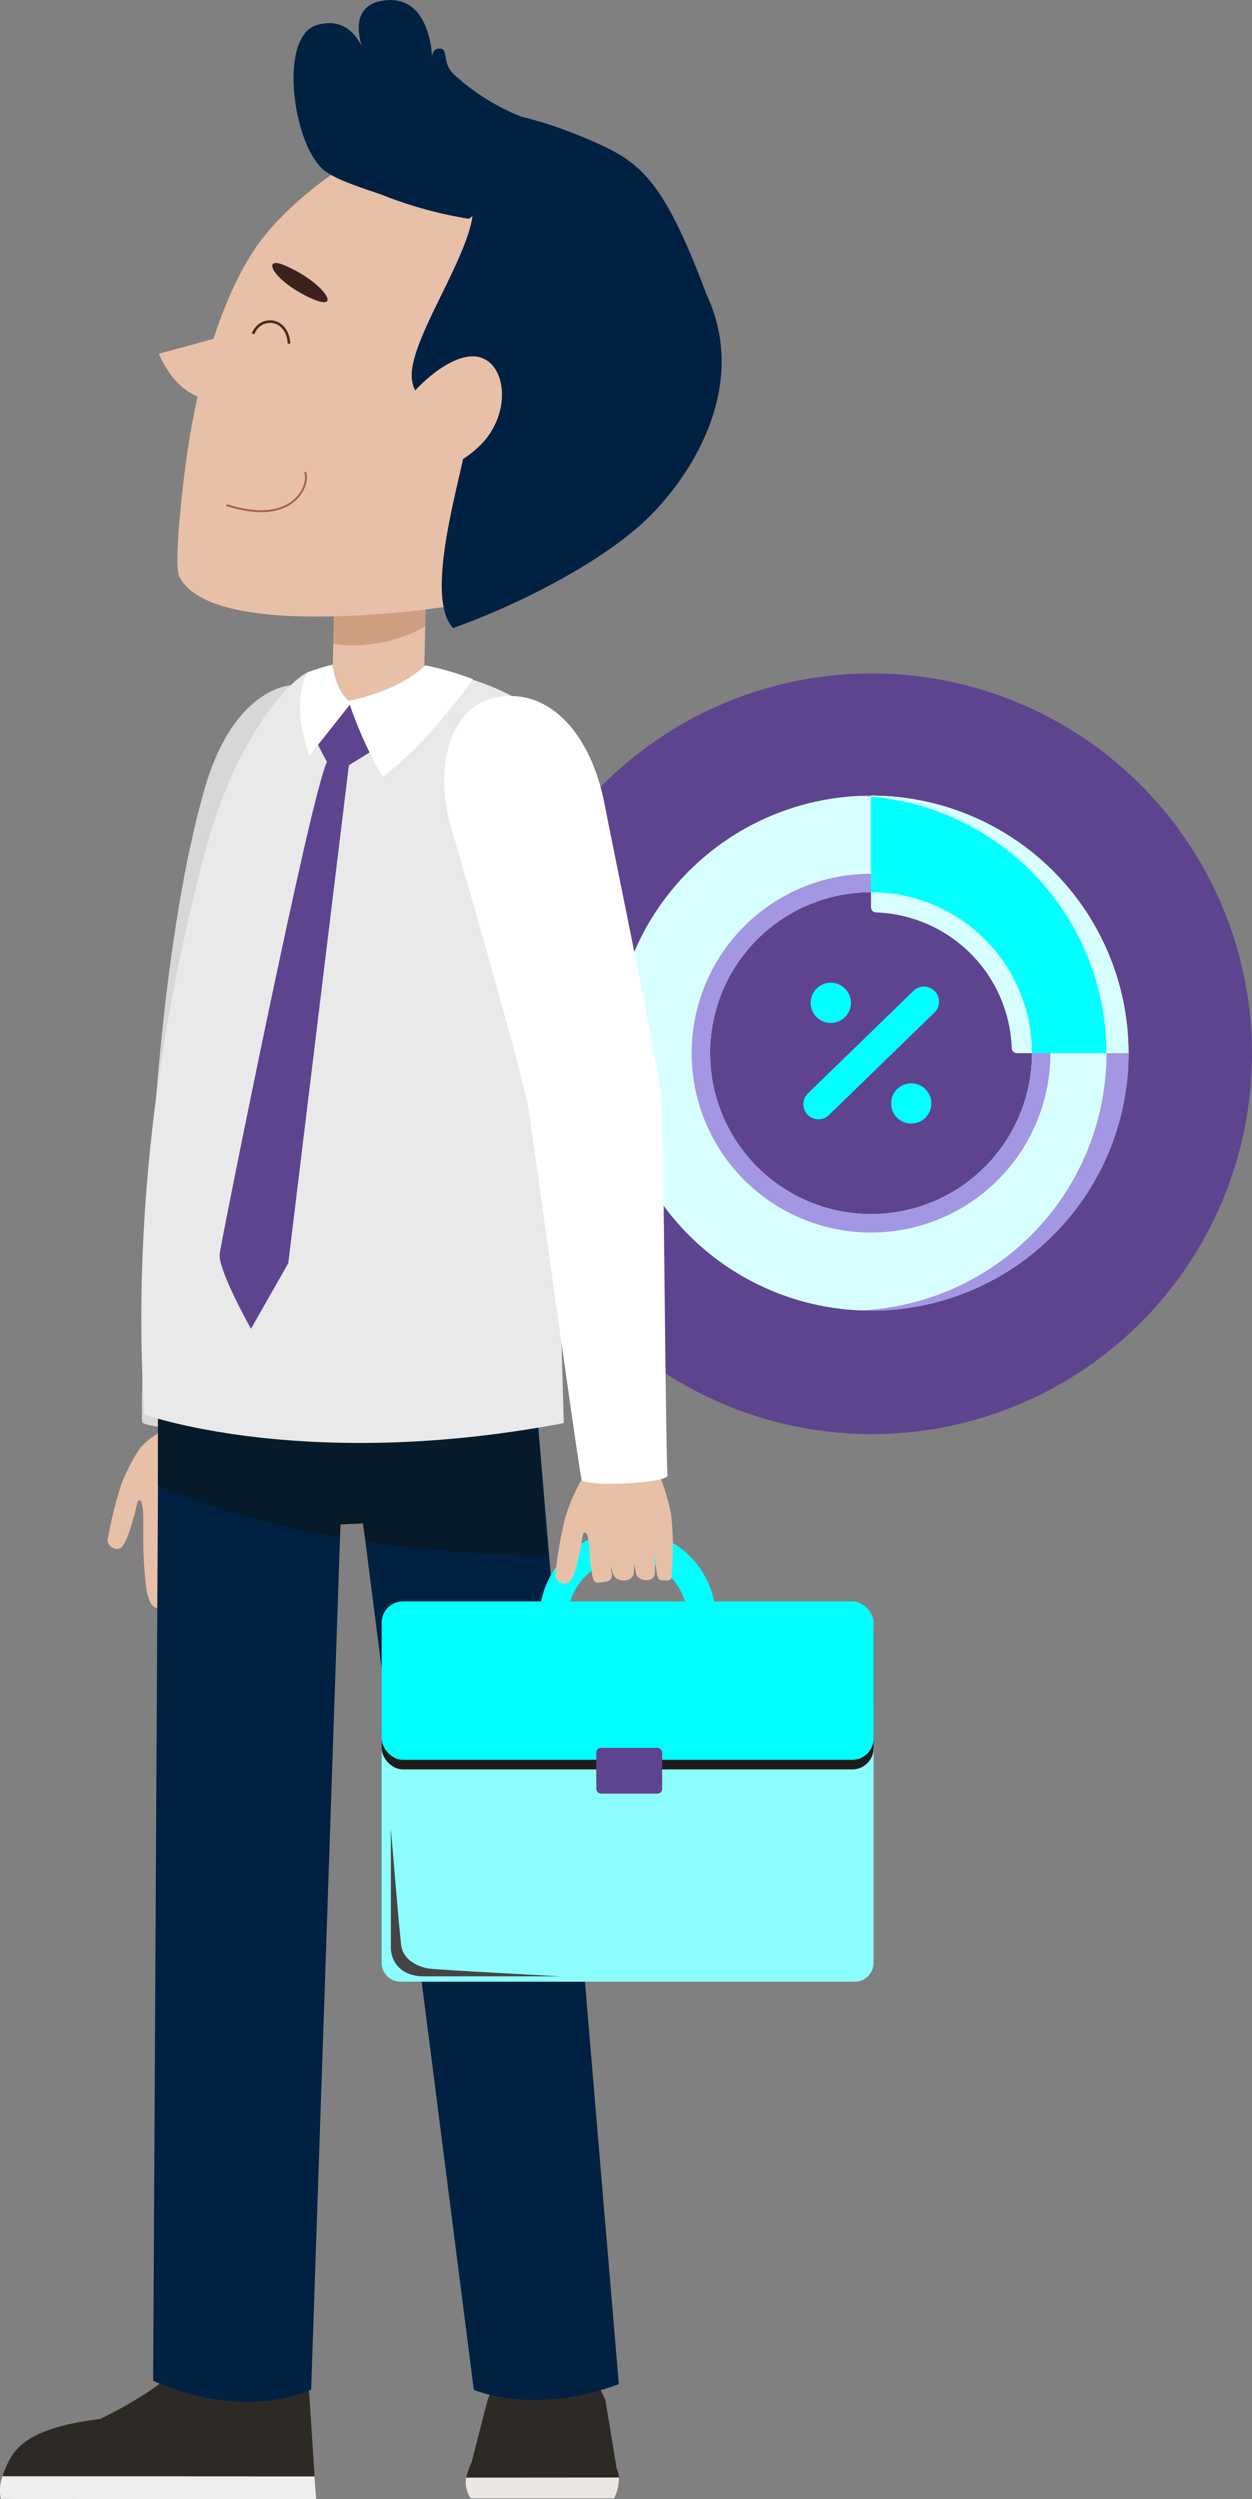 <svg xmlns="http://www.w3.org/2000/svg" xmlns:xlink="http://www.w3.org/1999/xlink" width="148.126" height="295.672" viewBox="0 0 148.126 295.672">
  <rect x="0" y="0" width="148.126" height="295.672" fill="#808080" stroke="none"/>
  <defs>
    <linearGradient id="linear-gradient" x1="4701.237" y1="-961.62" x2="4701.101" y2="-960.885" gradientUnits="objectBoundingBox">
      <stop offset="0" stop-color="#c9926a"/>
      <stop offset="1" stop-color="#c9926a" stop-opacity="0"/>
    </linearGradient>
    <linearGradient id="linear-gradient-2" x1="6060.047" y1="-1422.317" x2="6058.938" y2="-1422.317" gradientUnits="objectBoundingBox">
      <stop offset="0" stop-color="#502f26"/>
      <stop offset="1" stop-color="#3b221d"/>
    </linearGradient>
  </defs>
  <g id="Grupo_56609" data-name="Grupo 56609" transform="translate(-1134.874 -1095.328)">
    <g id="Grupo_56608" data-name="Grupo 56608" transform="translate(391 -5222)">
      <circle id="Elipse_1422" data-name="Elipse 1422" cx="45" cy="45" r="45" transform="translate(802 6397)" fill="#5e448f"/>
      <g id="porcentaje" transform="translate(816.461 6411.461)">
        <path id="Trazado_103780" data-name="Trazado 103780" d="M30.465,0A30.465,30.465,0,1,0,60.93,30.465,30.465,30.465,0,0,0,30.465,0Zm0,49.506A19.041,19.041,0,1,1,49.506,30.465,19.041,19.041,0,0,1,30.465,49.506Z" fill="#d8ffff"/>
        <path id="Trazado_103781" data-name="Trazado 103781" d="M120.1,30.465A21.224,21.224,0,1,0,98.875,51.689,21.224,21.224,0,0,0,120.1,30.465Zm-40.265,0A19.041,19.041,0,1,1,98.875,49.506,19.041,19.041,0,0,1,79.835,30.465Zm49.506,0A30.465,30.465,0,0,1,98.875,60.93c-.439,0-.875-.011-1.309-.03a30.463,30.463,0,0,0,0-60.871C98,.011,98.437,0,98.875,0A30.465,30.465,0,0,1,129.34,30.465Z" transform="translate(-68.41)" fill="#a397e3"/>
        <g id="Grupo_56573" data-name="Grupo 56573" transform="translate(22.438)">
          <path id="Trazado_103782" data-name="Trazado 103782" d="M204.077,189.529l-12.485,12.128a1.785,1.785,0,0,1-2.524-2.524L201.553,187a1.785,1.785,0,1,1,2.524,2.524Zm-12.265,1.231a2.38,2.38,0,1,0-2.38-2.38A2.383,2.383,0,0,0,191.813,190.76Zm9.52,7.14a2.38,2.38,0,1,0,2.38,2.38A2.383,2.383,0,0,0,201.333,197.9Z" transform="translate(-188.546 -163.865)" fill="aqua"/>
          <path id="Trazado_103783" data-name="Trazado 103783" d="M286.465,30.465h-13.22a.6.6,0,0,1-.594-.576,16.661,16.661,0,0,0-16.075-16.074.6.6,0,0,1-.576-.594V0A30.465,30.465,0,0,1,286.465,30.465Z" transform="translate(-247.973)" fill="#d8ffff"/>
        </g>
        <path id="Trazado_103784" data-name="Trazado 103784" d="M283.847,31.3h-8.806A19.041,19.041,0,0,0,256,12.262V.951A30.467,30.467,0,0,1,283.847,31.3Zm2.611-.6c0,.2.008.4.008.6h0c0-.2,0-.4-.008-.6Z" transform="translate(-225.535 -0.838)" fill="aqua"/>
      </g>
    </g>
    <g id="Grupo_56607" data-name="Grupo 56607" transform="translate(1134.874 1095.328)">
      <g id="Grupo_53519" data-name="Grupo 53519" transform="translate(12.723 81.027)">
        <path id="Trazado_99044" data-name="Trazado 99044" d="M367.024,208.85h0a7.814,7.814,0,0,0-3.054,2.168,20.745,20.745,0,0,0-2.27,4.418,50.3,50.3,0,0,0-1.548,6.271c-.209.535.491,1.416,1.331,1.2s1.559-3.17,1.756-3.82c.335-1.1.387-2.25.791-1.822s.307,2.851.31,4.009a50.641,50.641,0,0,0,.362,6.386c.219,1.389.752,2.374,1.375,2.242s.933-1.3.864-2.16-.346-6.238-.285-6.438c.115-.376.483,7.994.733,8.886s2.072,1.476,2.217-.615-.25-8.367-.211-8.472c.1-.255.563,7.086.708,7.912s1.4,1.457,1.8.14-.159-8.474-.113-8.7c.1-.519.332,1.364.439,2.772.118,1.578.3,3.161.826,3.386.845.359,1.372-.6,1.153-2.742s-.124-7.017-.14-8.137a26.167,26.167,0,0,0-1.078-4.759,6.31,6.31,0,0,1,.038-.895c.088-.821-.316-1.147-1.153-1.413l-2.687-.848A1.711,1.711,0,0,0,367.024,208.85Z" transform="translate(-360.115 -120.713)" fill="#e8c0a8"/>
        <path id="Trazado_99045" data-name="Trazado 99045" d="M355.755,263.229c-.28-1.542.807-28.247,1.666-38.714,1.21-14.759,3.14-27.273,5.727-36.239,3.085-10.684,8.952-12.5,11.235-12.226,6.364.766,1.918,6.466,2.862,14.43.54,4.553-9.273,29.482-9.3,32.671s-2.16,36.65-2.184,40.284C365.6,264.434,355.906,264.058,355.755,263.229Z" transform="translate(-351.65 -176.025)" fill="#d7d7d7"/>
      </g>
      <g id="Grupo_53521" data-name="Grupo 53521" transform="translate(0 279.434)">
        <g id="Grupo_53520" data-name="Grupo 53520">
          <path id="Trazado_99046" data-name="Trazado 99046" d="M367.931,255.076s8.121-3.913,9.553-6.754a6.164,6.164,0,0,1,5.76,4.487s6.153,1.07,9.268-2.558l.752,11.628-36.917-.019C357.362,259.184,358.172,256.286,367.931,255.076Z" transform="translate(-356.055 -248.322)" fill="#2d2a25"/>
          <path id="Trazado_99047" data-name="Trazado 99047" d="M363.79,249.022a5.89,5.89,0,0,1-2.135,1.655c-.9,2.363-2.621,6.765-5.308,9.978l8.2,0Z" transform="translate(-327.335 -247.101)" fill="#2d2a25"/>
          <path id="Trazado_99048" data-name="Trazado 99048" d="M393.486,253.274l.192,2.681-37.3-.019a4.752,4.752,0,0,1,.195-2.681Z" transform="translate(-356.277 -239.717)" fill="#efeded"/>
        </g>
      </g>
      <g id="Grupo_53524" data-name="Grupo 53524" transform="translate(55.103 279.143)">
        <g id="Grupo_53522" data-name="Grupo 53522" transform="translate(0.745)">
          <path id="Trazado_99049" data-name="Trazado 99049" d="M343.328,260.181l1.825-7.1a7.44,7.44,0,0,1,13.963,0l1.3,7.928Z" transform="translate(-343.328 -248.216)" fill="#2d2a25"/>
        </g>
        <g id="Grupo_53523" data-name="Grupo 53523" transform="translate(0 7.558)">
          <path id="Trazado_99050" data-name="Trazado 99050" d="M343.276,253.32a3.432,3.432,0,0,0,.532,2.5h16.979a5.551,5.551,0,0,0,.552-2.541Z" transform="translate(-343.225 -246.942)" fill="#eae7e4"/>
          <path id="Trazado_99051" data-name="Trazado 99051" d="M361.284,257.208c-.091-1.542-3.332-6.238-8.757-6.238-6.946,0-8.54,3.935-9.177,5.972a2.184,2.184,0,0,0-.124.458l18.063-.014C361.289,257.326,361.286,257.268,361.284,257.208Z" transform="translate(-343.175 -250.97)" fill="#2d2a25"/>
        </g>
      </g>
      <path id="Trazado_99052" data-name="Trazado 99052" d="M343.889,204.32l-.661,122.986s9.622,4.833,18.694,1.059l3.466-102.371,2.678-.126,13.1,102.508s6.927,3.115,17.155-.656l-10.382-123.4Z" transform="translate(-325.109 -45.642)" fill="#002141"/>
      <path id="Trazado_99053" data-name="Trazado 99053" d="M390.454,204.32H346.309v17.174a98.658,98.658,0,0,0,21.472,5.988l.1-1.479,2.692-.132.3,2.11a162.509,162.509,0,0,0,21.507,1.743Z" transform="translate(-327.624 -45.642)" fill="#071a29"/>
      <g id="Grupo_53525" data-name="Grupo 53525" transform="translate(45.154 181.077)">
        <path id="Rectángulo_5111" data-name="Rectángulo 5111" d="M0,0H58.2a0,0,0,0,1,0,0V30.711a2.238,2.238,0,0,1-2.238,2.238H2.238A2.238,2.238,0,0,1,0,30.711V0A0,0,0,0,1,0,0Z" transform="translate(0 20.433)" fill="#8cfcfc"/>
        <rect id="Rectángulo_5112" data-name="Rectángulo 5112" width="58.204" height="18.742" rx="2.521" transform="translate(0 9.524)" fill="#1d1d1b"/>
        <rect id="Rectángulo_5113" data-name="Rectángulo 5113" width="58.204" height="18.742" rx="2.521" transform="translate(0 8.385)" fill="aqua"/>
        <path id="Trazado_99054" data-name="Trazado 99054" d="M349.482,233.361a10.439,10.439,0,1,0-10.44-10.439A10.453,10.453,0,0,0,349.482,233.361Zm0-17.525a7.084,7.084,0,1,1-7.086,7.086A7.092,7.092,0,0,1,349.482,215.836Z" transform="translate(-320.379 -212.482)" fill="aqua"/>
        <rect id="Rectángulo_5114" data-name="Rectángulo 5114" width="7.793" height="5.415" rx="0.552" transform="translate(25.394 25.715)" fill="#5e448f"/>
        <path id="Trazado_99055" data-name="Trazado 99055" d="M345.716,225.333v14.122c0,1.446,1.04,3.356,3.878,3.356h16.263s-14.586-.752-15.684-.925-3.011-.925-3.241-2.777S345.716,225.333,345.716,225.333Z" transform="translate(-344.627 -190.066)" fill="#454444"/>
      </g>
      <g id="Grupo_53526" data-name="Grupo 53526" transform="translate(39.248 65.539)">
        <path id="Trazado_99056" data-name="Trazado 99056" d="M351.755,175.583l-.181,8.162,10.826.37.233-10.618A17.465,17.465,0,0,1,351.755,175.583Z" transform="translate(-351.574 -164.946)" fill="#e8c0a8"/>
        <path id="Trazado_99057" data-name="Trazado 99057" d="M362.386,178.932l.181-8.178-10.826-.373-.233,10.637A17.465,17.465,0,0,0,362.386,178.932Z" transform="translate(-351.327 -170.381)" fill="#cf9f82"/>
      </g>
      <path id="Trazado_99058" data-name="Trazado 99058" d="M357.449,182.351c6.411,0,7.947-4.44,8.167-5.829a33.924,33.924,0,0,0-14.66-.659C350.827,177.475,351.156,182.351,357.449,182.351Z" transform="translate(-313.557 -96.167)" fill="#e8c0a8"/>
      <path id="Trazado_99059" data-name="Trazado 99059" d="M389.365,178.3a28.422,28.422,0,0,0-5.675-2.223c-.406-.088-4.331-.321-4.729-.4-.277,1.389-4.6,4.877-7.58,4.931-4.841.091-4.635-3.408-4.476-5.022-.582.08-1.153-.3-1.7-.016-2.278,1.18-8.51,7.665-12.185,21.672-2.906,11.079-8.944,36.554-7.061,66.094,0,0,19.048,6.85,49.623,1.018,0,0-1.767-65.243-2.319-72.222S392.548,180.326,389.365,178.3Z" transform="translate(-328.881 -95.988)" fill="#e9e9e9"/>
      <path id="Trazado_99060" data-name="Trazado 99060" d="M372.051,182.374l-2.978,1.836L361.9,243.136l-4.408,7.747s-3.943-6.982-3.7-8.878,10.843-54.672,12.687-58.177c-.7-1.273-1.386-2.7-1.386-2.7s3.17-4.418,4.169-4.344S372.051,182.374,372.051,182.374Z" transform="translate(-327.797 -93.676)" fill="#5e448f"/>
      <g id="Grupo_53527" data-name="Grupo 53527" transform="translate(52.554 82.343)">
        <path id="Trazado_99061" data-name="Trazado 99061" d="M346.954,210.2h0a7.93,7.93,0,0,0-2.942,2.423,21.006,21.006,0,0,0-1.981,4.646,50.775,50.775,0,0,0-1.117,6.471c-.173.557.6,1.4,1.438,1.122s1.353-3.329,1.5-4c.258-1.142.231-2.311.672-1.907s.365,2.385.541,3.644c.044.316.121.875.159,1.1.228,1.284.5,1.161,1.389,1.035.639-.093,1.07-.23.958-1.1a2.7,2.7,0,0,1-.091-.763,6.008,6.008,0,0,0,.327,1.051c.381.862,2.344.925,2.39-.384.049-.634.038-1.18.044-1.068.016.31.11.634.217,1.282.143.843,2.174,1.246,2.223-.154.03-.911-.085-1.726-.055-1.959a13.4,13.4,0,0,1,.222,1.693c.123.752.145,1.147.659,1.191s1.117.074,1.117-.324a36.123,36.123,0,0,0-.027-7.514,26.869,26.869,0,0,0-1.438-4.748,6.154,6.154,0,0,1-.027-.908c.03-.843-.4-1.144-1.271-1.353l-2.785-.667A1.742,1.742,0,0,0,346.954,210.2Z" transform="translate(-327.751 -119.903)" fill="#e8c0a8"/>
        <path id="Trazado_99062" data-name="Trazado 99062" d="M357.389,269.229c-.4-1.545-5.749-40.361-6.3-43.917s-6.573-24.408-9.213-33.522c-1.9-6.545-.247-14.125,5.511-15.143,6.416-1.136,11.186,4.665,12.717,12.673.878,4.58,6.575,31.977,6.778,35.212s.428,40.5.664,44.181C367.455,269.739,357.6,270.06,357.389,269.229Z" transform="translate(-341.128 -176.504)" fill="#fff"/>
      </g>
      <path id="Trazado_99063" data-name="Trazado 99063" d="M358.594,175.183a34.541,34.541,0,0,1,5.642,1.636s-5.03,7.316-10.67,11.57a48.718,48.718,0,0,1-4.048-9S355.241,178.413,358.594,175.183Z" transform="translate(-308.29 -96.466)" fill="#fff"/>
      <path id="Trazado_99064" data-name="Trazado 99064" d="M360.809,179.695l-4.9,6.194s-2.341-5.447-.321-9.794a24.325,24.325,0,0,1,3.024-.941S358.915,178.367,360.809,179.695Z" transform="translate(-319.267 -96.518)" fill="#fff"/>
      <g id="Grupo_53529" data-name="Grupo 53529" transform="translate(18.797)">
        <path id="Trazado_99065" data-name="Trazado 99065" d="M373.543,209.571s-28.25,4.446-32.029-3.584c-.574-1.208.181-9.248,1.026-14.97,1.249-8.447,4.2-18.958,8.776-24.877,7.566-9.778,26.647-19.814,35.7-11.724S413.769,186.986,373.543,209.571Z" transform="translate(-339.121 -137.85)" fill="#e8c0a8"/>
        <path id="Trazado_99066" data-name="Trazado 99066" d="M370.485,161.866l.063-.008.019-1.619c-4.237,2.061-8.614,2.972-12.764,4.149,3.867,8.938,12.778,6,14.416-2.259a4.64,4.64,0,0,0-1.734-.263C370.021,161.927,370.106,161.877,370.485,161.866Z" transform="translate(-357.803 -122.533)" fill="#e8c0a8"/>
        <path id="Trazado_99067" data-name="Trazado 99067" d="M355.686,152.986l-1.5.565A2.677,2.677,0,0,0,355.686,152.986Z" transform="translate(-331.354 -135.185)" fill="#d0904b"/>
        <path id="Trazado_99068" data-name="Trazado 99068" d="M350.919,192.088c-1.227,5.7-4.4,17.015-1.282,20.426,7.006-2.495,15.9-6.883,21.647-11.737,5.593-4.726,13.752-16.145,8.376-27.654-4.558-12.163-7.215-15.157-11.729-17.385-3.644-1.8-11.169-4.756-16.485-4.462a28.509,28.509,0,0,0-7.374,1.391c-1.334.453-3.636,2.475-5.277,3.48l.741-.277c2.045,3.68,11.836,1.97,12.443,6.246.708,4.956-7.283,15.577-7.229,20.549C344.794,186.913,350.488,186.55,350.919,192.088Z" transform="translate(-314.837 -138.205)" fill="#002141"/>
        <path id="Trazado_99069" data-name="Trazado 99069" d="M359.489,171.8c-2.585,3.06-7.961,5.2-9.973,3.5s-1.551-5.557,1.032-8.617,7.067-6.4,9.613-3.993C362.071,164.493,362.071,168.733,359.489,171.8Z" transform="translate(-320.926 -119.707)" fill="#e8c0a8"/>
        <path id="Trazado_99070" data-name="Trazado 99070" d="M377.227,162.221c2.516.873,2.165,1.71-.318,3.642-1.66,1.29-8.488,6.987-10.261,5.706l-1.092.818a48.689,48.689,0,0,1-10.267-2.829c-1.734-.637-5.236-1.655-6.792-2.851-3.749-2.884-5.541-15.826-.961-17.232s5.812,3.751,5.812,3.751-3-6.232,2.443-6.7,5.431,7.141,5.431,7.141-.236-1.432.886-1.419.167,1.693,1.723,3.1C368.81,159.836,373.332,160.87,377.227,162.221Z" transform="translate(-328.877 -146.499)" fill="#002141"/>
        <g id="Grupo_53528" data-name="Grupo 53528" transform="translate(11.137 31.115)">
          <path id="Trazado_99071" data-name="Trazado 99071" d="M357.824,157.89c-.916,1.49-4.1,6.916.192,9.276s6.081-5.135,6.081-5.135S359.77,159,357.824,157.89Z" transform="translate(-355.395 -157.745)" fill="url(#linear-gradient)"/>
          <path id="Trazado_99072" data-name="Trazado 99072" d="M357.131,158.07c4.871,2.009,7.278,5.922,2.92,3.793S354.587,157.022,357.131,158.07Z" transform="translate(-353.509 -157.837)" fill="url(#linear-gradient-2)"/>
          <path id="Trazado_99073" data-name="Trazado 99073" d="M361.707,162.978c-.165-3.112-3.392-3.375-4.262-1.164" transform="translate(-357.445 -153.431)" fill="none" stroke="#4b2b19" stroke-miterlimit="10" stroke-width="0.309"/>
        </g>
        <path id="Trazado_99074" data-name="Trazado 99074" d="M366.019,166.851c.623,1.213-1.043,6.556-9.306,3.9" transform="translate(-348.73 -111)" fill="none" stroke="#a56052" stroke-miterlimit="10" stroke-width="0.229"/>
      </g>
    </g>
  </g>
</svg>
